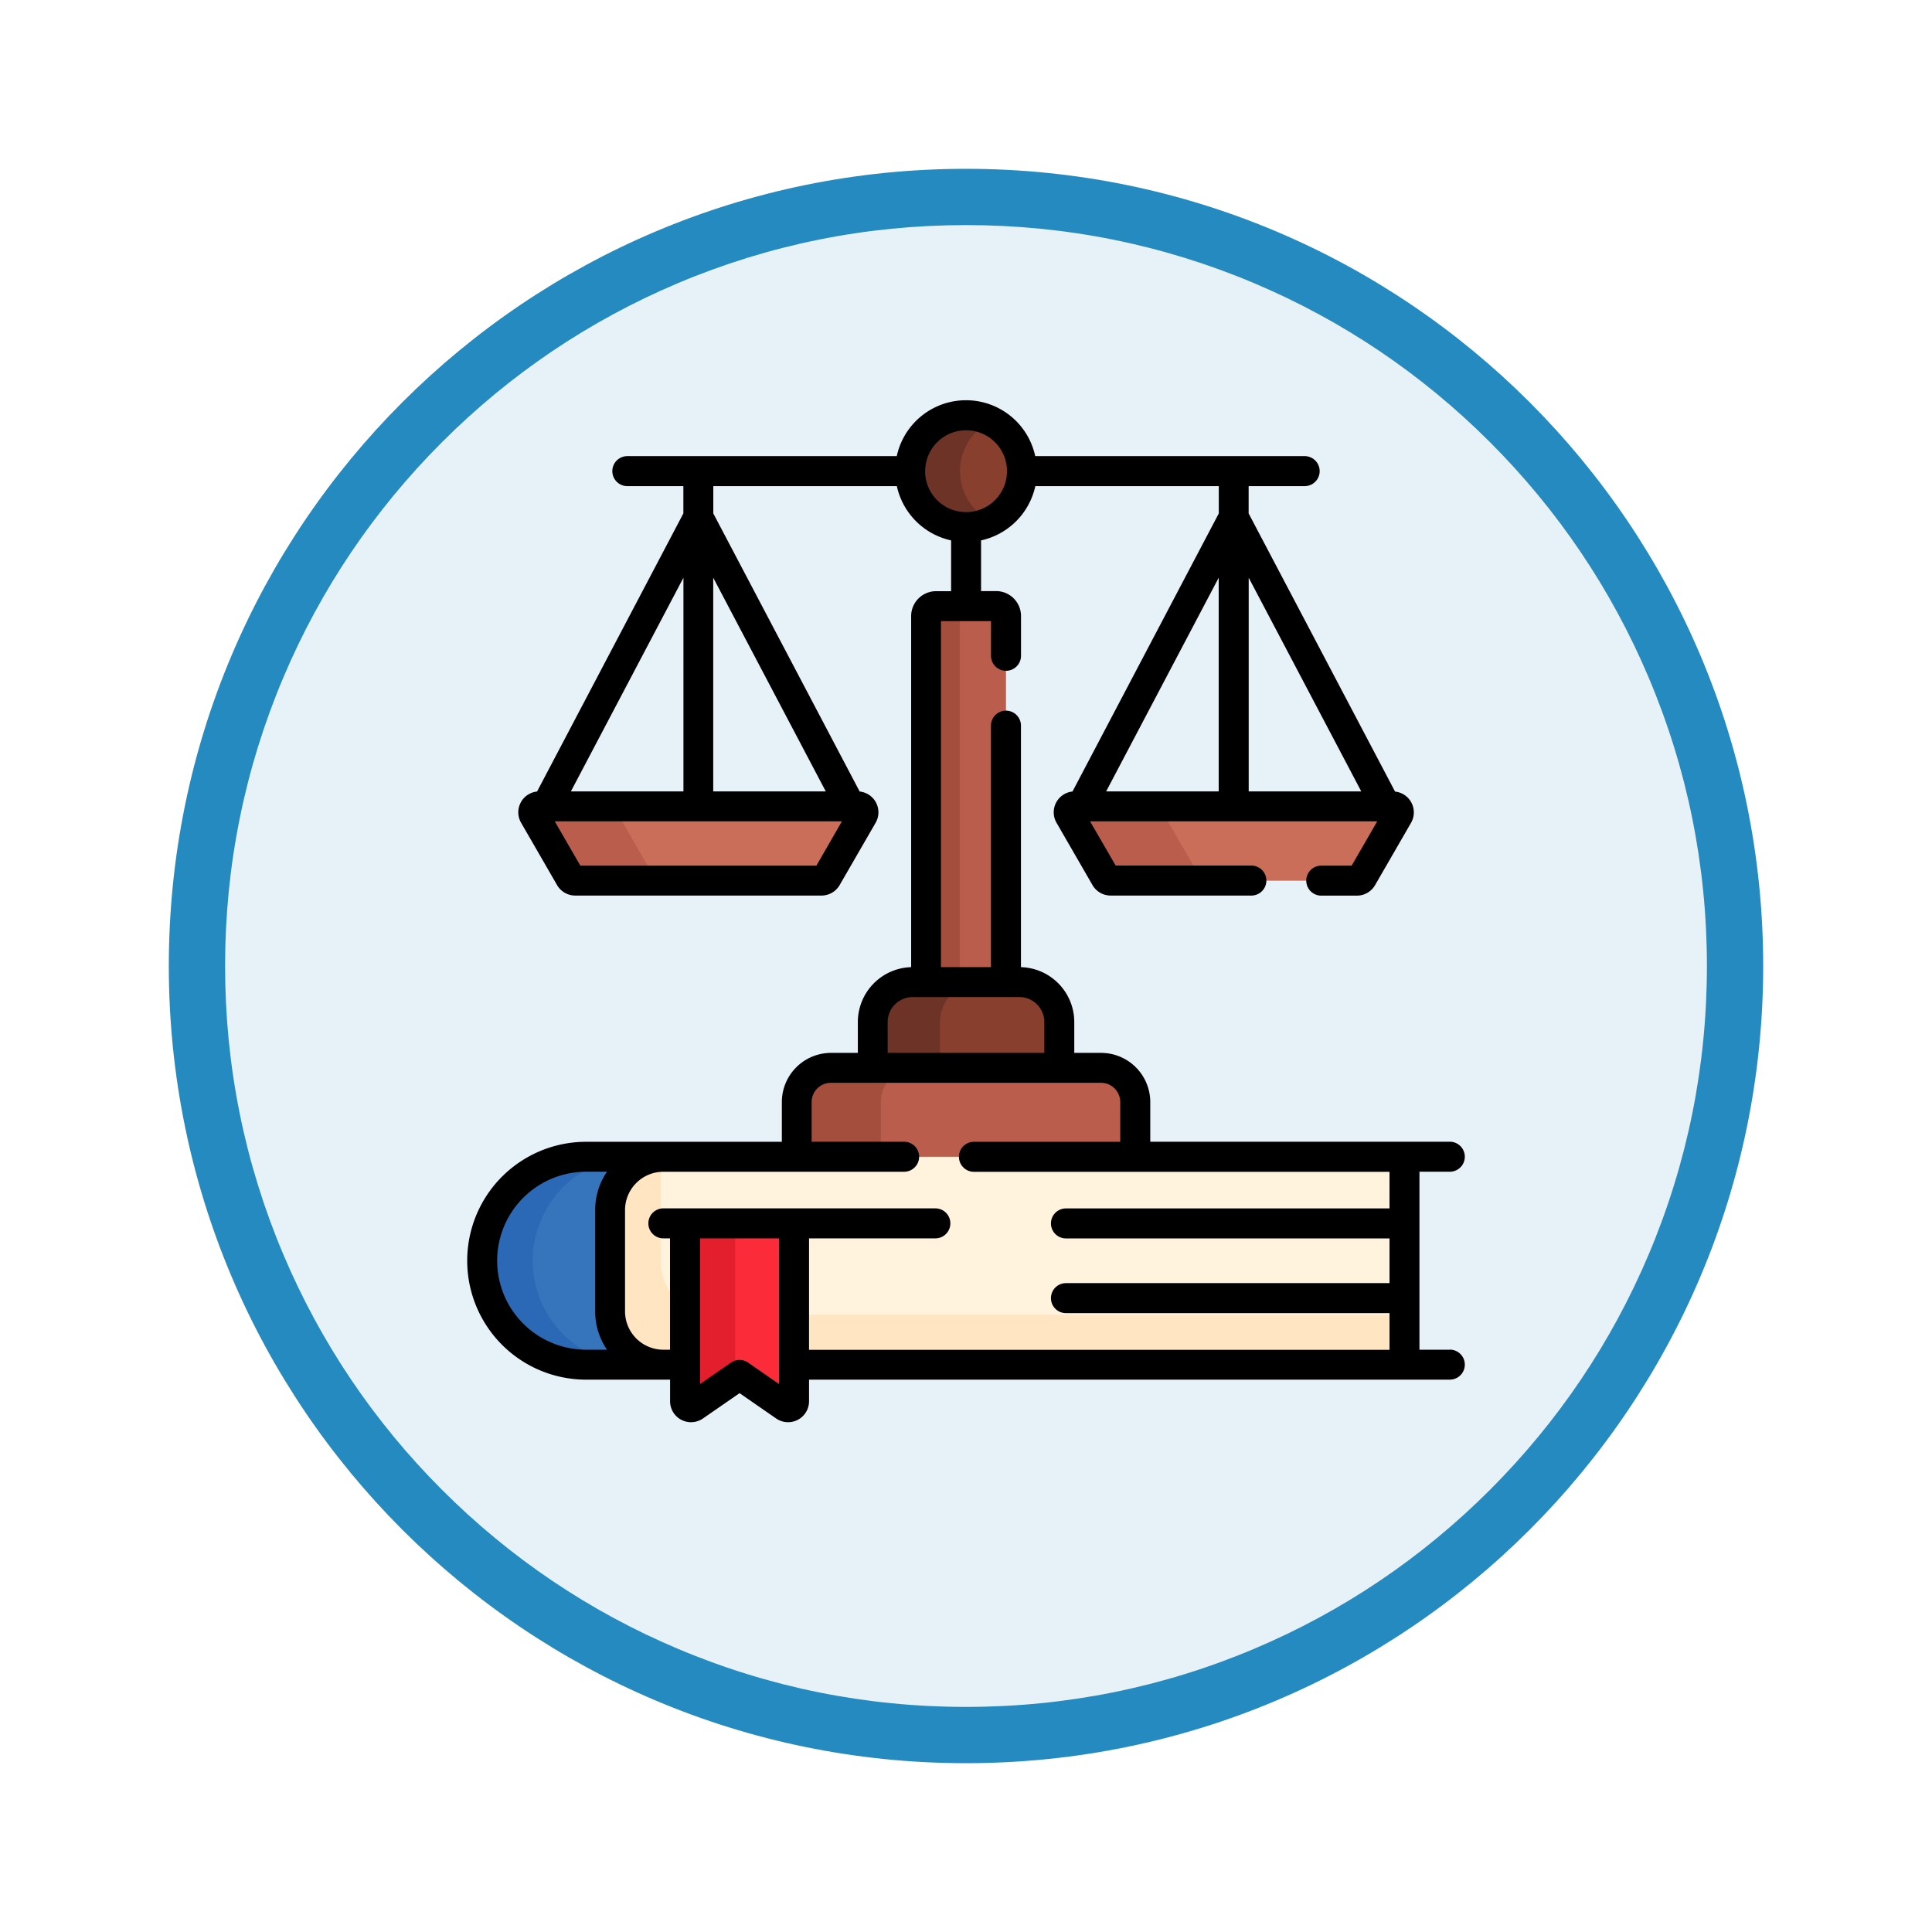 <svg xmlns="http://www.w3.org/2000/svg" xmlns:xlink="http://www.w3.org/1999/xlink" width="103" height="103" viewBox="0 0 103 103">
  <defs>
    <filter id="Trazado_978624" x="0" y="0" width="103" height="103" filterUnits="userSpaceOnUse">
      <feOffset dy="3" input="SourceAlpha"/>
      <feGaussianBlur stdDeviation="3" result="blur"/>
      <feFlood flood-opacity="0.161"/>
      <feComposite operator="in" in2="blur"/>
      <feComposite in="SourceGraphic"/>
    </filter>
  </defs>
  <g id="Grupo_1231365" data-name="Grupo 1231365" transform="translate(-171 -2350)">
    <g id="Grupo_1229694" data-name="Grupo 1229694" transform="translate(-37 -2869.468)">
      <g id="Grupo_1227108" data-name="Grupo 1227108" transform="translate(217 5225.468)">
        <g id="Grupo_1225980" data-name="Grupo 1225980">
          <g id="Grupo_1222970" data-name="Grupo 1222970">
            <g id="Grupo_1222589" data-name="Grupo 1222589">
              <g id="Grupo_1203109" data-name="Grupo 1203109">
                <g id="Grupo_1176881" data-name="Grupo 1176881">
                  <g id="Grupo_1175148" data-name="Grupo 1175148">
                    <g id="Grupo_1173798" data-name="Grupo 1173798">
                      <g id="Grupo_1171925" data-name="Grupo 1171925">
                        <g id="Grupo_1164524" data-name="Grupo 1164524">
                          <g id="Grupo_1144123" data-name="Grupo 1144123">
                            <g transform="matrix(1, 0, 0, 1, -9, -6)" filter="url(#Trazado_978624)">
                              <g id="Trazado_978624-2" data-name="Trazado 978624" transform="translate(9 6)" fill="#e7f2f8">
                                <path d="M 42.5 83.5 C 36.964 83.5 31.595 82.416 26.541 80.279 C 21.659 78.214 17.274 75.257 13.509 71.491 C 9.743 67.726 6.786 63.341 4.721 58.459 C 2.584 53.405 1.5 48.036 1.5 42.5 C 1.5 36.964 2.584 31.595 4.721 26.541 C 6.786 21.659 9.743 17.274 13.509 13.509 C 17.274 9.743 21.659 6.786 26.541 4.721 C 31.595 2.584 36.964 1.5 42.5 1.5 C 48.036 1.5 53.405 2.584 58.459 4.721 C 63.341 6.786 67.726 9.743 71.491 13.509 C 75.257 17.274 78.214 21.659 80.279 26.541 C 82.416 31.595 83.5 36.964 83.5 42.5 C 83.5 48.036 82.416 53.405 80.279 58.459 C 78.214 63.341 75.257 67.726 71.491 71.491 C 67.726 75.257 63.341 78.214 58.459 80.279 C 53.405 82.416 48.036 83.5 42.5 83.5 Z" stroke="none"/>
                                <path d="M 42.5 3 C 37.166 3 31.994 4.044 27.126 6.103 C 22.422 8.092 18.198 10.941 14.569 14.569 C 10.941 18.198 8.092 22.422 6.103 27.126 C 4.044 31.994 3 37.166 3 42.5 C 3 47.834 4.044 53.006 6.103 57.874 C 8.092 62.578 10.941 66.802 14.569 70.431 C 18.198 74.059 22.422 76.908 27.126 78.897 C 31.994 80.956 37.166 82 42.5 82 C 47.834 82 53.006 80.956 57.874 78.897 C 62.578 76.908 66.802 74.059 70.431 70.431 C 74.059 66.802 76.908 62.578 78.897 57.874 C 80.956 53.006 82 47.834 82 42.5 C 82 37.166 80.956 31.994 78.897 27.126 C 76.908 22.422 74.059 18.198 70.431 14.569 C 66.802 10.941 62.578 8.092 57.874 6.103 C 53.006 4.044 47.834 3 42.5 3 M 42.5 0 C 65.972 0 85 19.028 85 42.5 C 85 65.972 65.972 85 42.5 85 C 19.028 85 0 65.972 0 42.5 C 0 19.028 19.028 0 42.5 0 Z" stroke="none" fill="#248abf"/>
                              </g>
                            </g>
                          </g>
                        </g>
                      </g>
                    </g>
                  </g>
                </g>
              </g>
            </g>
          </g>
        </g>
      </g>
    </g>
    <g id="obediente_10_" data-name="obediente (10)" transform="translate(189.813 2371.342)">
      <g id="Grupo_1231355" data-name="Grupo 1231355" transform="translate(9.614 0.798)">
        <g id="Grupo_1231353" data-name="Grupo 1231353" transform="translate(0)">
          <g id="Grupo_1231350" data-name="Grupo 1231350" transform="translate(0 20.849)">
            <g id="Grupo_1231343" data-name="Grupo 1231343" transform="translate(0 0)">
              <path id="Trazado_1193295" data-name="Trazado 1193295" d="M39.2,203.919l1.917,3.32a.319.319,0,0,0,.276.16H54.529a.319.319,0,0,0,.276-.16l1.917-3.32a.319.319,0,0,0-.276-.479H39.48A.319.319,0,0,0,39.2,203.919Z" transform="translate(-39.16 -203.44)" fill="#fed402"/>
            </g>
            <g id="Grupo_1231349" data-name="Grupo 1231349">
              <g id="Grupo_1231344" data-name="Grupo 1231344" transform="translate(28.54 0)">
                <path id="Trazado_1193296" data-name="Trazado 1193296" d="M307.425,203.919l1.917,3.32a.319.319,0,0,0,.276.16h13.133a.319.319,0,0,0,.276-.16l1.917-3.32a.319.319,0,0,0-.276-.479H307.7A.319.319,0,0,0,307.425,203.919Z" transform="translate(-307.382 -203.44)" fill="#fed402"/>
              </g>
              <g id="Grupo_1231345" data-name="Grupo 1231345" transform="translate(0 0)">
                <path id="Trazado_1193297" data-name="Trazado 1193297" d="M39.2,203.919l1.917,3.32a.319.319,0,0,0,.276.16H54.529a.319.319,0,0,0,.276-.16l1.917-3.32a.319.319,0,0,0-.276-.479H39.48A.319.319,0,0,0,39.2,203.919Z" transform="translate(-39.16 -203.44)" fill="#ca6e59"/>
              </g>
              <g id="Grupo_1231346" data-name="Grupo 1231346" transform="translate(0)">
                <path id="Trazado_1193298" data-name="Trazado 1193298" d="M45.63,207.238l-1.917-3.32a.319.319,0,0,1,.276-.479H39.48a.319.319,0,0,0-.276.479l1.917,3.32a.319.319,0,0,0,.276.16h4.51A.319.319,0,0,1,45.63,207.238Z" transform="translate(-39.161 -203.439)" fill="#bb5d4c"/>
              </g>
              <g id="Grupo_1231347" data-name="Grupo 1231347" transform="translate(28.54 0)">
                <path id="Trazado_1193299" data-name="Trazado 1193299" d="M307.425,203.919l1.917,3.32a.319.319,0,0,0,.276.16h13.133a.319.319,0,0,0,.276-.16l1.917-3.32a.319.319,0,0,0-.276-.479H307.7A.319.319,0,0,0,307.425,203.919Z" transform="translate(-307.382 -203.44)" fill="#ca6e59"/>
              </g>
              <g id="Grupo_1231348" data-name="Grupo 1231348" transform="translate(28.54)">
                <path id="Trazado_1193300" data-name="Trazado 1193300" d="M314.409,207.238l-1.917-3.32a.319.319,0,0,1,.276-.479H307.7a.319.319,0,0,0-.276.479l1.917,3.32a.319.319,0,0,0,.276.16h5.067A.319.319,0,0,1,314.409,207.238Z" transform="translate(-307.383 -203.439)" fill="#bb5d4c"/>
              </g>
            </g>
          </g>
          <path id="Trazado_1193301" data-name="Trazado 1193301" d="M240.229,123.166v-19.51a.532.532,0,0,0-.532-.532h-3.2a.532.532,0,0,0-.532.532v19.511h4.263Z" transform="translate(-215.025 -92.948)" fill="#bb5d4c"/>
          <path id="Trazado_1193302" data-name="Trazado 1193302" d="M237.771,123.166v-19.51a.532.532,0,0,1,.532-.532H236.5a.532.532,0,0,0-.532.532v19.511h1.805Z" transform="translate(-215.025 -92.948)" fill="#a44f3e"/>
          <g id="Grupo_1231351" data-name="Grupo 1231351" transform="translate(20.094 0)">
            <circle id="Elipse_14903" data-name="Elipse 14903" cx="2.979" cy="2.979" r="2.979" fill="#883f2e"/>
          </g>
          <g id="Grupo_1231352" data-name="Grupo 1231352" transform="translate(20.094)">
            <path id="Trazado_1193303" data-name="Trazado 1193303" d="M230.666,10.479a2.978,2.978,0,0,1,1.649-2.665,2.979,2.979,0,1,0,0,5.33A2.978,2.978,0,0,1,230.666,10.479Z" transform="translate(-228.005 -7.5)" fill="#6d3326"/>
          </g>
        </g>
        <g id="Grupo_1231354" data-name="Grupo 1231354" transform="translate(4.101 30.217)">
          <path id="Trazado_1193304" data-name="Trazado 1193304" d="M219.2,296.057v-2.444a2.128,2.128,0,0,0-2.128-2.128h-5.691a2.128,2.128,0,0,0-2.128,2.128v2.444Z" transform="translate(-195.258 -291.485)" fill="#883f2e"/>
          <path id="Trazado_1193305" data-name="Trazado 1193305" d="M212.846,296.057v-2.444a2.128,2.128,0,0,1,2.128-2.128h-3.591a2.128,2.128,0,0,0-2.128,2.128v2.444Z" transform="translate(-195.257 -291.485)" fill="#6d3326"/>
          <path id="Trazado_1193306" data-name="Trazado 1193306" d="M189.224,339.3v-3.023a1.824,1.824,0,0,0-1.824-1.824H173a1.824,1.824,0,0,0-1.824,1.824V339.3Z" transform="translate(-161.226 -329.885)" fill="#bb5d4c"/>
          <path id="Trazado_1193307" data-name="Trazado 1193307" d="M175.66,339.3v-3.023a1.824,1.824,0,0,1,1.824-1.824H173a1.824,1.824,0,0,0-1.824,1.824V339.3Z" transform="translate(-161.227 -329.885)" fill="#a44f3e"/>
          <path id="Trazado_1193308" data-name="Trazado 1193308" d="M80.545,379.006a2.842,2.842,0,0,0-2.842,2.842v5.4a2.842,2.842,0,0,0,2.842,2.842H81.7v-7.532h5.812v7.532h32.543V379.006Z" transform="translate(-77.703 -369.693)" fill="#fff3de"/>
        </g>
      </g>
      <g id="Grupo_1231364" data-name="Grupo 1231364" transform="translate(6.894 40.328)">
        <g id="Grupo_1231359" data-name="Grupo 1231359" transform="translate(0)">
          <g id="Grupo_1231356" data-name="Grupo 1231356">
            <path id="Trazado_1193309" data-name="Trazado 1193309" d="M23.259,390.091a2.842,2.842,0,0,1-2.842-2.842v-5.4a2.842,2.842,0,0,1,2.842-2.842H19.138a5.542,5.542,0,1,0,0,11.085h4.121Z" transform="translate(-13.596 -379.006)" fill="#3675bb"/>
          </g>
          <g id="Grupo_1231357" data-name="Grupo 1231357">
            <path id="Trazado_1193310" data-name="Trazado 1193310" d="M16.288,384.548a5.542,5.542,0,0,1,5.542-5.542H19.138a5.542,5.542,0,1,0,0,11.085H21.83A5.542,5.542,0,0,1,16.288,384.548Z" transform="translate(-13.596 -379.006)" fill="#2b68b6"/>
          </g>
          <g id="Grupo_1231358" data-name="Grupo 1231358" transform="translate(6.821 0.004)">
            <path id="Trazado_1193311" data-name="Trazado 1193311" d="M81.7,387.007a2.839,2.839,0,0,1-1.3-2.388v-5.4c0-.06,0-.119.006-.178a2.842,2.842,0,0,0-2.7,2.839v5.4a2.842,2.842,0,0,0,2.842,2.842H81.7Z" transform="translate(-77.703 -379.041)" fill="#ffe5c2"/>
            <path id="Trazado_1193312" data-name="Trazado 1193312" d="M169.857,458.174H202.4v2.661H169.857Z" transform="translate(-160.051 -449.754)" fill="#ffe5c2"/>
          </g>
        </g>
        <g id="Grupo_1231363" data-name="Grupo 1231363" transform="translate(10.815 3.553)">
          <g id="Grupo_1231360" data-name="Grupo 1231360">
            <path id="Trazado_1193313" data-name="Trazado 1193313" d="M121.052,421.876V412.4H115.24v9.481a.319.319,0,0,0,.5.263l2.4-1.664,2.4,1.664A.319.319,0,0,0,121.052,421.876Z" transform="translate(-115.24 -412.395)" fill="#fb2b3a"/>
          </g>
          <g id="Grupo_1231362" data-name="Grupo 1231362" transform="translate(0)">
            <g id="Grupo_1231361" data-name="Grupo 1231361">
              <path id="Trazado_1193314" data-name="Trazado 1193314" d="M117.915,412.4H115.24v9.481a.319.319,0,0,0,.5.263l2.174-1.5Z" transform="translate(-115.24 -412.395)" fill="#e41f2d"/>
            </g>
          </g>
        </g>
      </g>
      <path id="Trazado_1193315" data-name="Trazado 1193315" d="M58.48,50.614H56.862V41.126H58.48a.8.8,0,1,0,0-1.6H42.511V37.412a2.625,2.625,0,0,0-2.622-2.622h-1.43V33.143a2.929,2.929,0,0,0-2.842-2.924V17.344a.8.8,0,0,0-1.6,0V30.217H31.353V11.771h2.667V13.62a.8.8,0,1,0,1.6,0V11.5a1.331,1.331,0,0,0-1.33-1.33h-.8V7.468a3.788,3.788,0,0,0,2.893-2.893h9.781V6.03l-7.8,14.826a1.115,1.115,0,0,0-.85,1.668l1.917,3.32a1.12,1.12,0,0,0,.968.559H47.9a.8.8,0,0,0,0-1.6H40.667L39.3,22.445H54.611l-1.364,2.362h-1.62a.8.8,0,0,0,0,1.6h1.9a1.12,1.12,0,0,0,.968-.559l1.917-3.32a1.115,1.115,0,0,0-.85-1.668L47.755,6.03V4.575h2.987a.8.8,0,0,0,0-1.6H36.378a3.776,3.776,0,0,0-7.382,0H14.632a.8.8,0,1,0,0,1.6h2.987V6.03l-7.8,14.826a1.115,1.115,0,0,0-.85,1.668h0l1.917,3.32a1.12,1.12,0,0,0,.968.559H24.983a1.12,1.12,0,0,0,.968-.559l1.917-3.32a1.115,1.115,0,0,0-.85-1.668L19.215,6.03V4.575H29a3.788,3.788,0,0,0,2.893,2.893v2.707h-.8a1.331,1.331,0,0,0-1.33,1.33V30.219a2.929,2.929,0,0,0-2.842,2.924V34.79h-1.43a2.625,2.625,0,0,0-2.622,2.622V39.53H12.436a6.34,6.34,0,1,0,0,12.681h4.475v1.151a1.117,1.117,0,0,0,1.753.919l1.951-1.35,1.951,1.35a1.117,1.117,0,0,0,1.753-.919V52.21H58.48a.8.8,0,1,0,0-1.6ZM46.159,20.849h-6l6-11.391Zm1.6-11.391,6,11.391h-6Zm-30.136,0V20.849h-6Zm7.088,15.35H12.127l-1.364-2.362H26.071Zm.5-3.958h-6V9.457Zm5.3-17.072a2.181,2.181,0,1,1,2.181,2.181A2.183,2.183,0,0,1,30.506,3.777Zm-2,29.367a1.332,1.332,0,0,1,1.33-1.33h5.691a1.332,1.332,0,0,1,1.33,1.33V34.79H28.511ZM12.436,50.614a4.744,4.744,0,1,1,0-9.488h1.111a3.619,3.619,0,0,0-.63,2.044v5.4a3.618,3.618,0,0,0,.63,2.044Zm10.286,1.833L21.069,51.3a.8.8,0,0,0-.908,0l-1.654,1.144V44.679h4.215Zm32.543-9.365H38.016a.8.8,0,0,0,0,1.6h17.25v2.383H38.016a.8.8,0,0,0,0,1.6h17.25v1.957H24.319V44.679h6.734a.8.8,0,1,0,0-1.6h-14.5a.8.8,0,1,0,0,1.6h.354v5.936h-.354a2.046,2.046,0,0,1-2.044-2.044v-5.4a2.046,2.046,0,0,1,2.044-2.044H29.388a.8.8,0,0,0,0-1.6h-4.93V37.412a1.027,1.027,0,0,1,1.026-1.026h14.4a1.027,1.027,0,0,1,1.026,1.026V39.53h-7.8a.8.8,0,0,0,0,1.6H55.266Z" transform="translate(0 0)"/>
    </g>
  </g>
</svg>

